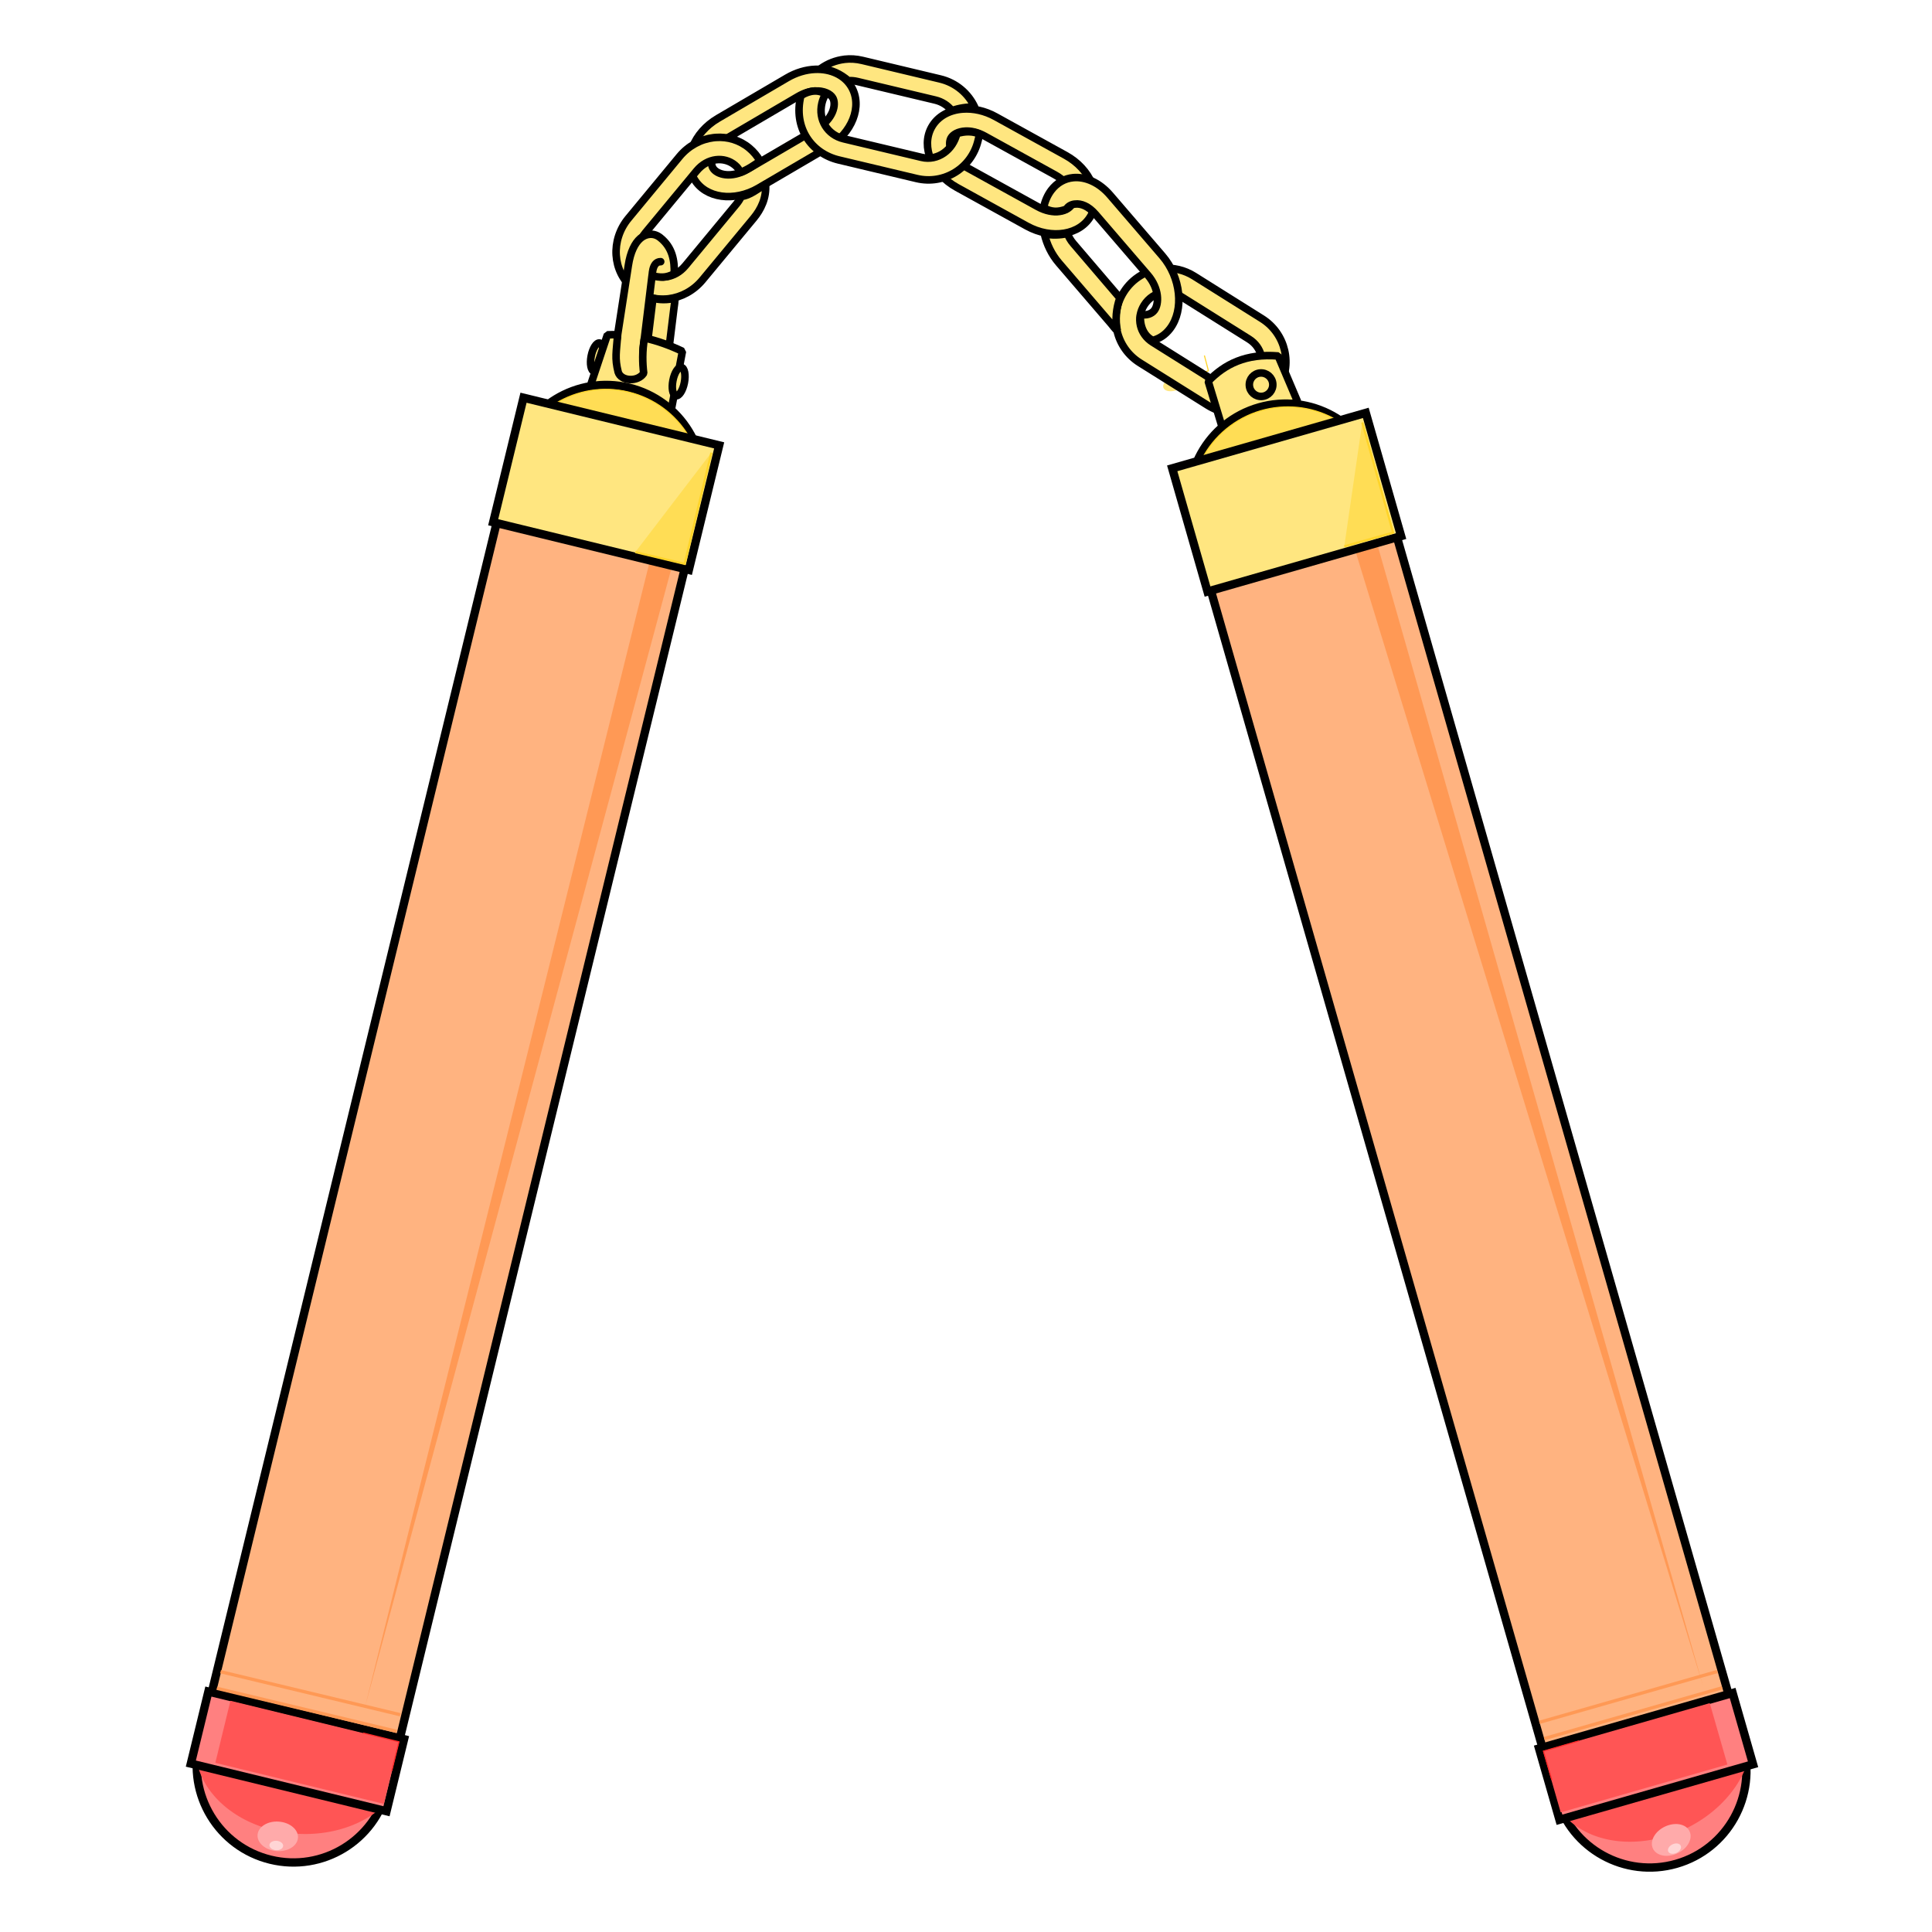 <?xml version="1.0" encoding="UTF-8" standalone="no"?>
<svg
   viewBox="0 0 64 64"
   version="1.1"
   id="svg8"
   inkscape:version="1.2 (dc2aedaf03, 2022-05-15)"
   sodipodi:docname="nunchaku_edit.svg"
   xml:space="preserve"
   xmlns:inkscape="http://www.inkscape.org/namespaces/inkscape"
   xmlns:sodipodi="http://sodipodi.sourceforge.net/DTD/sodipodi-0.dtd"
   xmlns="http://www.w3.org/2000/svg"
   xmlns:svg="http://www.w3.org/2000/svg"
   xmlns:rdf="http://www.w3.org/1999/02/22-rdf-syntax-ns#"
   xmlns:cc="http://creativecommons.org/ns#"
   xmlns:dc="http://purl.org/dc/elements/1.1/"><defs
     id="defs2"><inkscape:path-effect
       effect="knot"
       id="path-effect1152"
       is_visible="true"
       lpeversion="1"
       switcher_size="6.7"
       interruption_width="0.1"
       prop_to_stroke_width="false"
       add_stroke_width="inkscape_1.0_and_up"
       both="false"
       inverse_width="false"
       add_other_stroke_width="inkscape_1.0_and_up"
       crossing_points_vector="" /></defs><sodipodi:namedview
     id="base"
     pagecolor="#ffffff"
     bordercolor="#666666"
     borderopacity="1.0"
     inkscape:pageopacity="0.0"
     inkscape:pageshadow="2"
     inkscape:zoom="8"
     inkscape:cx="9.5"
     inkscape:cy="31.4375"
     inkscape:document-units="mm"
     inkscape:current-layer="layer2"
     inkscape:document-rotation="0"
     showgrid="false"
     inkscape:window-width="1920"
     inkscape:window-height="1051"
     inkscape:window-x="-9"
     inkscape:window-y="-9"
     inkscape:window-maximized="1"
     inkscape:showpageshadow="2"
     inkscape:pagecheckerboard="0"
     inkscape:deskcolor="#d1d1d1" /><g
     inkscape:groupmode="layer"
     id="layer2"
     inkscape:label="Layer 2"
     style="display:inline"><g
       id="g7648"
       transform="rotate(-4.153,93.235,77.906)"><path
         style="fill:none;fill-opacity:1;stroke:#ffd42a;stroke-width:0.036;stroke-linecap:butt;stroke-linejoin:miter;stroke-miterlimit:4;stroke-dasharray:none;stroke-opacity:1"
         d="m 43.444,8.322 0.111,0.553 1.368,-0.272 -0.097,-0.516"
         id="path1759" /><ellipse
         style="display:inline;fill:#ffe680;fill-opacity:1;stroke:none;stroke-width:0.036;stroke-linecap:round;stroke-miterlimit:4;stroke-dasharray:none;stroke-dashoffset:0;stroke-opacity:1"
         id="path1604-0"
         cx="-38.741"
         cy="22.302"
         rx="0.438"
         ry="0.24"
         transform="matrix(-0.949,0.316,0.316,0.949,0,0)" /><path
         id="rect4639-0"
         style="display:inline;fill:#ffe680;fill-rule:evenodd;stroke:#000000;stroke-width:0.25;stroke-linecap:round;stroke-linejoin:round;stroke-dasharray:none;stop-color:#000000"
         d="m 37.432,-0.634 c -0.448,2.519e-4 -0.849,0.18 -1.075,0.529 -0.402,0.621 -0.094,1.532 0.692,2.044 l 2.223,1.447 c 0.786,0.511 1.744,0.423 2.146,-0.198 0.402,-0.621 0.092,-1.532 -0.694,-2.044 l -2.223,-1.447 c -0.344,-0.224 -0.72,-0.331 -1.068,-0.331 z m 0.034,0.734 c 0.185,0.004 0.404,0.065 0.634,0.215 L 40.325,1.762 c 0.526,0.342 0.606,0.823 0.475,1.024 -0.131,0.202 -0.603,0.323 -1.128,-0.019 L 37.449,1.32 C 36.923,0.978 36.843,0.497 36.974,0.296 c 0.073,-0.113 0.254,-0.201 0.492,-0.196 z" /><path
         id="rect4639-0-1"
         style="display:inline;fill:#ffe680;fill-rule:evenodd;stroke:#000000;stroke-width:0.25;stroke-linecap:round;stroke-linejoin:round;stroke-dasharray:none;stop-color:#000000"
         d="m 32.653,-2.301 c -0.306,-0.01 -0.635,0.06 -0.95,0.215 l -2.38,1.172 c -0.841,0.414 -1.257,1.283 -0.931,1.947 0.326,0.664 1.266,0.866 2.107,0.452 l 2.38,-1.172 c 0.841,-0.414 1.257,-1.283 0.931,-1.947 -0.204,-0.415 -0.648,-0.65 -1.157,-0.667 z m -0.051,0.717 c 0.286,0.004 0.495,0.128 0.564,0.268 0.11,0.225 -0.034,0.703 -0.603,0.983 l -2.38,1.169 c -0.569,0.28 -1.035,0.104 -1.145,-0.121 -0.11,-0.225 0.035,-0.706 0.603,-0.986 l 2.377,-1.172 c 0.213,-0.105 0.412,-0.145 0.583,-0.143 z" /><path
         id="rect4639-2"
         style="display:inline;fill:#ffe680;fill-rule:evenodd;stroke:#000000;stroke-width:0.25;stroke-linecap:round;stroke-linejoin:round;stroke-dasharray:none;stop-color:#000000"
         d="m 33.646,-2.562 c -0.29,0.013 -0.568,0.101 -0.81,0.251 0.367,0.065 0.635,0.219 0.885,0.464 0.097,0.001 0.195,0.017 0.294,0.048 l 2.529,0.8 c 0.228,0.072 0.407,0.213 0.526,0.391 0.247,-0.069 0.503,-0.089 0.762,-0.063 C 37.655,-1.137 37.273,-1.52 36.759,-1.683 l -2.527,-0.8 c -0.196,-0.062 -0.393,-0.088 -0.586,-0.08 z m -1.531,1.104 c -0.33,1.025 0.206,1.925 1.099,2.208 L 35.742,1.549 c 0.894,0.283 1.84,-0.211 2.122,-1.106 0.027,-0.085 0.047,-0.127 0.06,-0.213 -0.321,-0.166 -0.62,-0.089 -0.743,-0.07 -0.166,0.528 -0.694,0.87 -1.222,0.703 l -2.529,-0.8 c -0.528,-0.167 -0.803,-0.695 -0.637,-1.225 0.034,-0.109 0.083,-0.207 0.145,-0.292 -0.296,-0.245 -0.691,-0.091 -0.822,-0.005 z"
         sodipodi:nodetypes="sccccccccscccsccccscc" /><path
         id="rect4639-4"
         style="display:inline;fill:#ffe680;fill-rule:evenodd;stroke:#000000;stroke-width:0.25;stroke-linecap:round;stroke-linejoin:round;stroke-dasharray:none;stop-color:#000000"
         d="M 43.657,5.11 C 43.143,5.115 42.638,5.356 42.309,5.806 41.756,6.564 41.919,7.618 42.676,8.173 l 2.141,1.568 c 0.757,0.554 1.81,0.391 2.363,-0.367 0.553,-0.758 0.39,-1.813 -0.366,-2.367 L 44.675,5.438 C 44.367,5.213 44.009,5.106 43.657,5.11 Z m -0.036,0.797 c 0.198,-0.011 0.402,0.048 0.581,0.179 l 2.139,1.568 c 0.409,0.3 0.492,0.839 0.193,1.249 -0.299,0.41 -0.834,0.491 -1.244,0.191 L 43.151,7.526 C 42.741,7.225 42.656,6.689 42.956,6.279 43.124,6.049 43.367,5.921 43.621,5.907 Z" /><path
         id="rect4639-3"
         style="display:inline;fill:#ffe680;fill-rule:evenodd;stroke:#000000;stroke-width:0.25;stroke-linecap:round;stroke-linejoin:bevel;stroke-dasharray:none;stop-color:#000000"
         d="m 40.916,1.897 c -0.28,0.007 -0.546,0.127 -0.755,0.365 -0.137,0.157 -0.235,0.349 -0.294,0.56 0.241,0.157 0.456,0.187 0.755,0.097 0.06,-0.1 0.193,-0.147 0.297,-0.145 0.194,-0.01 0.435,0.097 0.651,0.389 l 1.582,2.135 c 0.346,0.468 0.304,0.979 0.13,1.176 -0.098,0.111 -0.271,0.162 -0.465,0.101 -0.062,0.327 0.034,0.72 0.342,0.889 0.222,-0.04 0.429,-0.155 0.598,-0.348 0.514,-0.586 0.479,-1.666 -0.08,-2.42 L 42.097,2.564 C 41.766,2.116 41.325,1.887 40.916,1.897 Z m -1.087,1.785 c 0.055,0.35 0.191,0.699 0.412,0.998 l 1.579,2.133 c 0.076,0.102 0.103,0.165 0.188,0.244 -0.047,-0.364 0.015,-0.732 0.164,-1.073 L 40.769,4.079 c -0.092,-0.124 -0.136,-0.227 -0.178,-0.35 -0.244,0.038 -0.526,0.027 -0.762,-0.046 z"
         sodipodi:nodetypes="sscccccsccsccscccccccc" /><path
         id="rect4639-7-2"
         style="display:inline;fill:#ffe680;fill-rule:evenodd;stroke:#000000;stroke-width:0.25;stroke-linecap:round;stroke-linejoin:round;stroke-dasharray:none;stop-color:#000000"
         d="m 29.207,-0.289 c -0.026,3.19e-5 -0.053,0.001 -0.08,0.002 -0.42,0.021 -0.842,0.205 -1.167,0.544 L 26.126,2.173 c -0.649,0.677 -0.659,1.715 -0.022,2.329 0.637,0.613 1.673,0.561 2.322,-0.116 L 30.263,2.47 C 30.526,2.196 30.74,1.829 30.738,1.379 c -0.264,0.124 -0.544,0.337 -0.832,0.342 -0.045,0.083 -0.104,0.162 -0.176,0.237 l -1.835,1.916 c -0.39,0.407 -0.946,0.416 -1.28,0.094 -0.334,-0.322 -0.348,-0.875 0.043,-1.283 l 1.835,-1.916 c 0.196,-0.204 0.432,-0.308 0.661,-0.321 0.229,-0.013 0.453,0.064 0.62,0.225 0.087,0.084 0.117,0.143 0.159,0.251 0.246,-0.068 0.505,-0.22 0.678,-0.329 -3.01e-4,-6.473e-4 3.01e-4,-0.002 -4.9e-5,-0.002 -0.078,-0.166 -0.187,-0.318 -0.325,-0.452 -0.299,-0.288 -0.685,-0.43 -1.078,-0.43 z"
         sodipodi:nodetypes="ssccsccccccsccsscccss" /><path
         id="rect4639-7-2-4"
         style="display:inline;fill:#ffe680;fill-rule:evenodd;stroke:#000000;stroke-width:0.25;stroke-linecap:round;stroke-linejoin:round;stroke-dasharray:none;stop-color:#000000"
         d="M 26.469,2.867 C 26.281,3.006 26.11,3.287 26.01,3.729 L 25.427,6.268 c -0.201,0.884 -0.093,1.523 0.325,1.899 0.467,0.42 0.97,0.234 1.172,-0.431 l 0.487,-2.47 c 0.027,-0.12 0.047,-0.219 0.063,-0.343 -0.221,0.048 -0.561,0.023 -0.728,-0.056 L 26.277,7.242 c -0.009,-0.276 -0.018,-0.566 0.041,-0.824 l 0.449,-2.287 c 0.271,0.071 0.436,0.114 0.74,-0.017 0.045,-0.433 0.005,-0.875 -0.378,-1.227 -0.204,-0.187 -0.462,-0.167 -0.66,-0.021 z"
         sodipodi:nodetypes="sccsccccccccss" /><path
         style="fill:#ffe680;fill-rule:evenodd;stroke:#000000;stroke-width:0.25;stroke-linecap:round;stroke-linejoin:bevel;stroke-dasharray:none;stop-color:#000000"
         d="m 26.77,4.185 c 0,0 0.01,-0.531 0.318,-0.502"
         id="path6593"
         sodipodi:nodetypes="cc" /><path
         style="fill:#ffe680;fill-rule:evenodd;stroke:#000000;stroke-width:0.25;stroke-linecap:round;stroke-linejoin:bevel;stroke-dasharray:none;stop-color:#000000"
         d="M 45.258,10.575 44.89,8.949 C 45.473,8.422 46.208,8.116 47.263,8.28 l 0.532,1.558 z"
         id="path7419"
         sodipodi:nodetypes="ccccc" /><ellipse
         style="fill:#ffe680;fill-rule:evenodd;stroke:#000000;stroke-width:0.25;stroke-linecap:round;stroke-linejoin:bevel;stroke-dasharray:none;stop-color:#000000"
         id="path7473"
         cx="46.629"
         cy="9.188"
         rx="0.389"
         ry="0.389" /><ellipse
         style="display:inline;fill:#ffe680;fill-rule:evenodd;stroke:#000000;stroke-width:0.25;stroke-linecap:round;stroke-linejoin:bevel;stroke-dasharray:none;stop-color:#000000"
         id="path7477-1"
         cx="25.64"
         cy="-0.033"
         rx="0.193"
         ry="0.478"
         transform="matrix(0.965,0.262,-0.261,0.965,0,0)" /><path
         id="path7475"
         style="fill:#ffe680;fill-rule:evenodd;stroke:#000000;stroke-width:0.25;stroke-linecap:round;stroke-linejoin:bevel;stroke-dasharray:none;stop-color:#000000"
         d="M 25.151,5.972 24.416,7.737 27.07,8.648 27.591,6.696 C 27.198,6.473 26.792,6.291 26.368,6.165 26.261,6.592 26.242,6.997 26.259,7.326 26.043,7.614 25.489,7.542 25.418,7.228 25.335,6.755 25.405,6.569 25.491,5.993 25.379,5.983 25.265,5.974 25.151,5.972 Z"
         sodipodi:nodetypes="ccccccccsc" /><ellipse
         style="fill:#ffe680;fill-rule:evenodd;stroke:#000000;stroke-width:0.25;stroke-linecap:round;stroke-linejoin:bevel;stroke-dasharray:none;stop-color:#000000"
         id="path7477"
         cx="28.452"
         cy="0.241"
         rx="0.193"
         ry="0.478"
         transform="matrix(0.965,0.262,-0.261,0.965,0,0)" /></g><circle
       style="fill:#ff8080;fill-opacity:1;stroke:#000000;stroke-width:0.276;stroke-miterlimit:4;stroke-dasharray:none;stroke-opacity:1;paint-order:fill markers stroke"
       id="path850"
       cx="23.286"
       cy="54.532"
       r="3.203"
       transform="rotate(13.688)" /><path
       id="path850-7"
       style="display:inline;fill:#ff5555;fill-opacity:1;stroke:none;stroke-width:0.035;stroke-miterlimit:4;stroke-dasharray:none;stroke-opacity:1;paint-order:fill markers stroke"
       d="M 10.186,55.315 A 3.508,2.721 4.288 0 0 7.207,56.277 c 0.172,0.209 0.268,0.512 0.244,0.843 l -0.011,0.148 c -0.044,0.59 -0.457,1.037 -0.926,1.002 -0.004,-3.07e-4 -0.008,-0.001 -0.012,-0.002 a 3.508,2.721 4.288 0 0 2.704,2.394 3.508,2.721 4.288 0 0 3.538,-0.88 c -0.049,-0.188 -0.069,-0.424 -0.05,-0.679 l 0.088,-1.177 c 0.034,-0.455 0.182,-0.831 0.361,-0.972 a 3.508,2.721 4.288 0 0 -2.394,-1.561 3.508,2.721 4.288 0 0 -0.563,-0.079 z" /><path
       id="rect852-8"
       style="display:inline;fill:#ff2a2a;fill-opacity:1;stroke:none;stroke-width:0.034;stroke-miterlimit:4;stroke-dasharray:none;stroke-opacity:1;paint-order:fill markers stroke"
       d="m 7.066,56.327 -0.537,2.206 5.991,1.459 0.537,-2.206 z" /><circle
       style="display:inline;fill:#ffe680;fill-opacity:1;stroke:#000000;stroke-width:0.276;stroke-miterlimit:4;stroke-dasharray:none;stroke-opacity:1;paint-order:fill markers stroke"
       id="path850-1"
       cx="23.286"
       cy="10.75"
       r="3.203"
       transform="rotate(13.688)" /><circle
       style="display:inline;mix-blend-mode:normal;fill:#ffdd55;fill-opacity:1;stroke:#ffd42a;stroke-width:0.036;stroke-miterlimit:4;stroke-dasharray:none;stroke-opacity:1;paint-order:fill markers stroke"
       id="path850-1-6"
       cx="23.31"
       cy="10.894"
       r="3.203"
       transform="rotate(13.688)" /><rect
       style="fill:#ffb380;fill-opacity:1;stroke:#000000;stroke-width:0.276;stroke-miterlimit:4;stroke-dasharray:none;stroke-opacity:1;paint-order:fill markers stroke"
       id="rect848"
       width="6.413"
       height="41.131"
       x="20.083"
       y="11.803"
       transform="rotate(13.688)" /><rect
       style="fill:#ff8080;fill-opacity:1;stroke:#000000;stroke-width:0.276;stroke-miterlimit:4;stroke-dasharray:none;stroke-opacity:1;paint-order:fill markers stroke"
       id="rect852"
       width="6.671"
       height="2.456"
       x="19.967"
       y="52.81"
       transform="rotate(13.688)" /><path
       style="display:inline;fill:#ff9955;fill-opacity:1;stroke:none;stroke-width:0.073px;stroke-linecap:butt;stroke-linejoin:miter;stroke-opacity:1;paint-order:fill markers stroke"
       d="M 22.32,18.534 12.094,56.535 21.593,18.315 Z"
       id="path1540-3" /><rect
       style="display:inline;fill:#ffe680;fill-opacity:1;stroke:#000000;stroke-width:0.276;stroke-miterlimit:4;stroke-dasharray:none;stroke-opacity:1;paint-order:fill markers stroke"
       id="rect852-2"
       width="6.671"
       height="4.246"
       x="19.967"
       y="8.697"
       transform="rotate(13.688)" /><circle
       style="display:inline;fill:#ff8080;fill-opacity:1;stroke:#000000;stroke-width:0.276;stroke-miterlimit:4;stroke-dasharray:none;stroke-opacity:1;paint-order:fill markers stroke"
       id="path850-8"
       cx="36.375"
       cy="71.446"
       r="3.203"
       transform="rotate(-15.99)" /><path
       id="path850-7-5"
       style="display:inline;fill:#ff5555;fill-opacity:1;stroke:none;stroke-width:0.035;stroke-miterlimit:4;stroke-dasharray:none;stroke-opacity:1;paint-order:fill markers stroke"
       d="m 53.493,55.667 a 2.721,3.508 64.696 0 0 -2.116,2.308 c 0.253,0.097 0.486,0.313 0.628,0.613 l 0.063,0.134 c 0.253,0.535 0.115,1.128 -0.311,1.329 -0.004,0.002 -0.007,0.003 -0.011,0.004 a 2.721,3.508 64.696 0 0 3.533,0.746 2.721,3.508 64.696 0 0 2.642,-2.512 c -0.135,-0.139 -0.269,-0.335 -0.379,-0.566 l -0.504,-1.067 C 56.845,56.245 56.788,55.844 56.874,55.633 a 2.721,3.508 64.696 0 0 -2.852,-0.175 2.721,3.508 64.696 0 0 -0.528,0.209 z" /><circle
       style="display:inline;fill:#ffe680;fill-opacity:1;stroke:#000000;stroke-width:0.276;stroke-miterlimit:4;stroke-dasharray:none;stroke-opacity:1;paint-order:fill markers stroke"
       id="path850-1-3"
       cx="36.375"
       cy="27.664"
       r="3.203"
       transform="rotate(-15.99)" /><circle
       style="display:inline;mix-blend-mode:normal;fill:#ffdd55;fill-opacity:1;stroke:#ffd42a;stroke-width:0.036;stroke-miterlimit:4;stroke-dasharray:none;stroke-opacity:1;paint-order:fill markers stroke"
       id="path850-1-6-1"
       cx="-24.363"
       cy="38.779"
       r="3.203"
       transform="matrix(-0.804,0.595,0.595,0.804,0,0)" /><rect
       style="display:inline;fill:#ffb380;fill-opacity:1;stroke:#000000;stroke-width:0.276;stroke-miterlimit:4;stroke-dasharray:none;stroke-opacity:1;paint-order:fill markers stroke"
       id="rect848-1"
       width="6.413"
       height="41.131"
       x="33.171"
       y="28.717"
       transform="rotate(-15.99)" /><path
       id="rect852-8-0"
       style="display:inline;fill:#ff2a2a;fill-opacity:1;stroke:none;stroke-width:0.034;stroke-miterlimit:4;stroke-dasharray:none;stroke-opacity:1;paint-order:fill markers stroke"
       d="m 51.28,58.088 0.622,2.183 5.93,-1.689 -0.622,-2.183 z" /><rect
       style="display:inline;fill:#ff8080;fill-opacity:1;stroke:#000000;stroke-width:0.276;stroke-miterlimit:4;stroke-dasharray:none;stroke-opacity:1;paint-order:fill markers stroke"
       id="rect852-1"
       width="6.671"
       height="2.456"
       x="33.055"
       y="69.724"
       transform="rotate(-15.99)" /><ellipse
       style="display:inline;fill:#ffaaaa;fill-opacity:1;stroke:none;stroke-width:0.036;stroke-linecap:round;stroke-miterlimit:4;stroke-dasharray:none;stroke-dashoffset:0;stroke-opacity:1;paint-order:fill markers stroke"
       id="path1426-9"
       cx="23.999"
       cy="78.765"
       rx="0.671"
       ry="0.489"
       transform="rotate(-25.304)" /><path
       style="fill:#ff9955;fill-opacity:1;stroke:none;stroke-width:0.073px;stroke-linecap:butt;stroke-linejoin:miter;stroke-opacity:1;paint-order:fill markers stroke"
       d="M 45.615,17.998 56.413,55.84 44.879,18.185 Z"
       id="path1540" /><rect
       style="display:inline;fill:#ffe680;fill-opacity:1;stroke:#000000;stroke-width:0.276;stroke-miterlimit:4;stroke-dasharray:none;stroke-opacity:1;paint-order:fill markers stroke"
       id="rect852-2-8"
       width="6.671"
       height="4.246"
       x="33.055"
       y="25.611"
       transform="rotate(-15.99)" /><ellipse
       style="fill:#ffaaaa;fill-opacity:1;stroke:none;stroke-width:0.036;stroke-linecap:round;stroke-miterlimit:4;stroke-dasharray:none;stroke-dashoffset:0;stroke-opacity:1;paint-order:fill markers stroke"
       id="path1426"
       cx="13.724"
       cy="59.973"
       rx="0.671"
       ry="0.489"
       transform="rotate(4.288)" /><ellipse
       style="fill:#ffd5d5;fill-opacity:1;stroke:none;stroke-width:0.036;stroke-linecap:round;stroke-miterlimit:4;stroke-dasharray:none;stroke-dashoffset:0;stroke-opacity:1;paint-order:fill markers stroke"
       id="path1428"
       cx="13.698"
       cy="60.279"
       rx="0.228"
       ry="0.156"
       transform="rotate(4.288)" /><ellipse
       style="display:inline;fill:#ffd5d5;fill-opacity:1;stroke:none;stroke-width:0.036;stroke-linecap:round;stroke-miterlimit:4;stroke-dasharray:none;stroke-dashoffset:0;stroke-opacity:1;paint-order:fill markers stroke"
       id="path1428-1"
       cx="23.973"
       cy="79.071"
       rx="0.228"
       ry="0.156"
       transform="rotate(-25.304)" /><rect
       style="display:inline;fill:#ff5555;fill-opacity:1;stroke:none;stroke-width:0.031;stroke-miterlimit:4;stroke-dasharray:none;stroke-opacity:1;paint-order:fill markers stroke"
       id="rect852-0"
       width="5.746"
       height="2.116"
       x="20.749"
       y="52.934"
       transform="rotate(13.688)" /><path
       style="fill:none;fill-opacity:1;stroke:#ff2a2a;stroke-width:0.036;stroke-linecap:butt;stroke-linejoin:miter;stroke-miterlimit:4;stroke-dasharray:none;stroke-opacity:1;paint-order:fill markers stroke"
       d="m 12.029,57.408 1.188,0.292 -0.238,0.962"
       id="path1514" /><rect
       style="display:inline;fill:#ff5555;fill-opacity:1;stroke:none;stroke-width:0.031;stroke-miterlimit:4;stroke-dasharray:none;stroke-opacity:1;paint-order:fill markers stroke"
       id="rect852-0-3"
       width="5.746"
       height="2.116"
       x="-38.869"
       y="69.871"
       transform="matrix(-0.961,0.276,0.276,0.961,0,0)" /><path
       style="display:inline;fill:none;fill-opacity:1;stroke:#ff2a2a;stroke-width:0.036;stroke-linecap:butt;stroke-linejoin:miter;stroke-miterlimit:4;stroke-dasharray:none;stroke-opacity:1;paint-order:fill markers stroke"
       d="m 52.304,57.668 -1.176,0.34 0.277,0.951"
       id="path1514-1" /><path
       style="fill:#ffdd55;fill-opacity:1;stroke:#ffd42a;stroke-width:0.073px;stroke-linecap:butt;stroke-linejoin:miter;stroke-opacity:1;paint-order:fill markers stroke"
       d="m 21.046,18.289 1.634,0.39 0.886,-3.685"
       id="path1562" /><path
       style="display:inline;fill:#ffdd55;fill-opacity:1;stroke:#ffd42a;stroke-width:0.073px;stroke-linecap:butt;stroke-linejoin:miter;stroke-opacity:1;paint-order:fill markers stroke"
       d="M 44.531,18.099 46.148,17.643 45.127,13.994"
       id="path1562-8" /><path
       style="fill:none;fill-opacity:1;stroke:#ff9955;stroke-width:0.109;stroke-linecap:butt;stroke-linejoin:miter;stroke-miterlimit:4;stroke-dasharray:none;stroke-opacity:1;paint-order:fill markers stroke"
       d="m 7.183,55.927 5.954,1.426"
       id="path1765" /><path
       style="display:inline;fill:none;fill-opacity:1;stroke:#ff9955;stroke-width:0.109;stroke-linecap:butt;stroke-linejoin:miter;stroke-miterlimit:4;stroke-dasharray:none;stroke-opacity:1;paint-order:fill markers stroke"
       d="m 7.306,55.377 5.954,1.426"
       id="path1765-1" /><path
       id="path1765-5"
       style="display:inline;fill:none;fill-opacity:1;stroke:#ff9955;stroke-width:0.109;stroke-linecap:butt;stroke-linejoin:miter;stroke-miterlimit:4;stroke-dasharray:none;stroke-opacity:1;paint-order:fill markers stroke"
       d="m 50.996,57.053 5.887,-1.681 z m 0.163,0.539 5.887,-1.681 z" /></g></svg>
